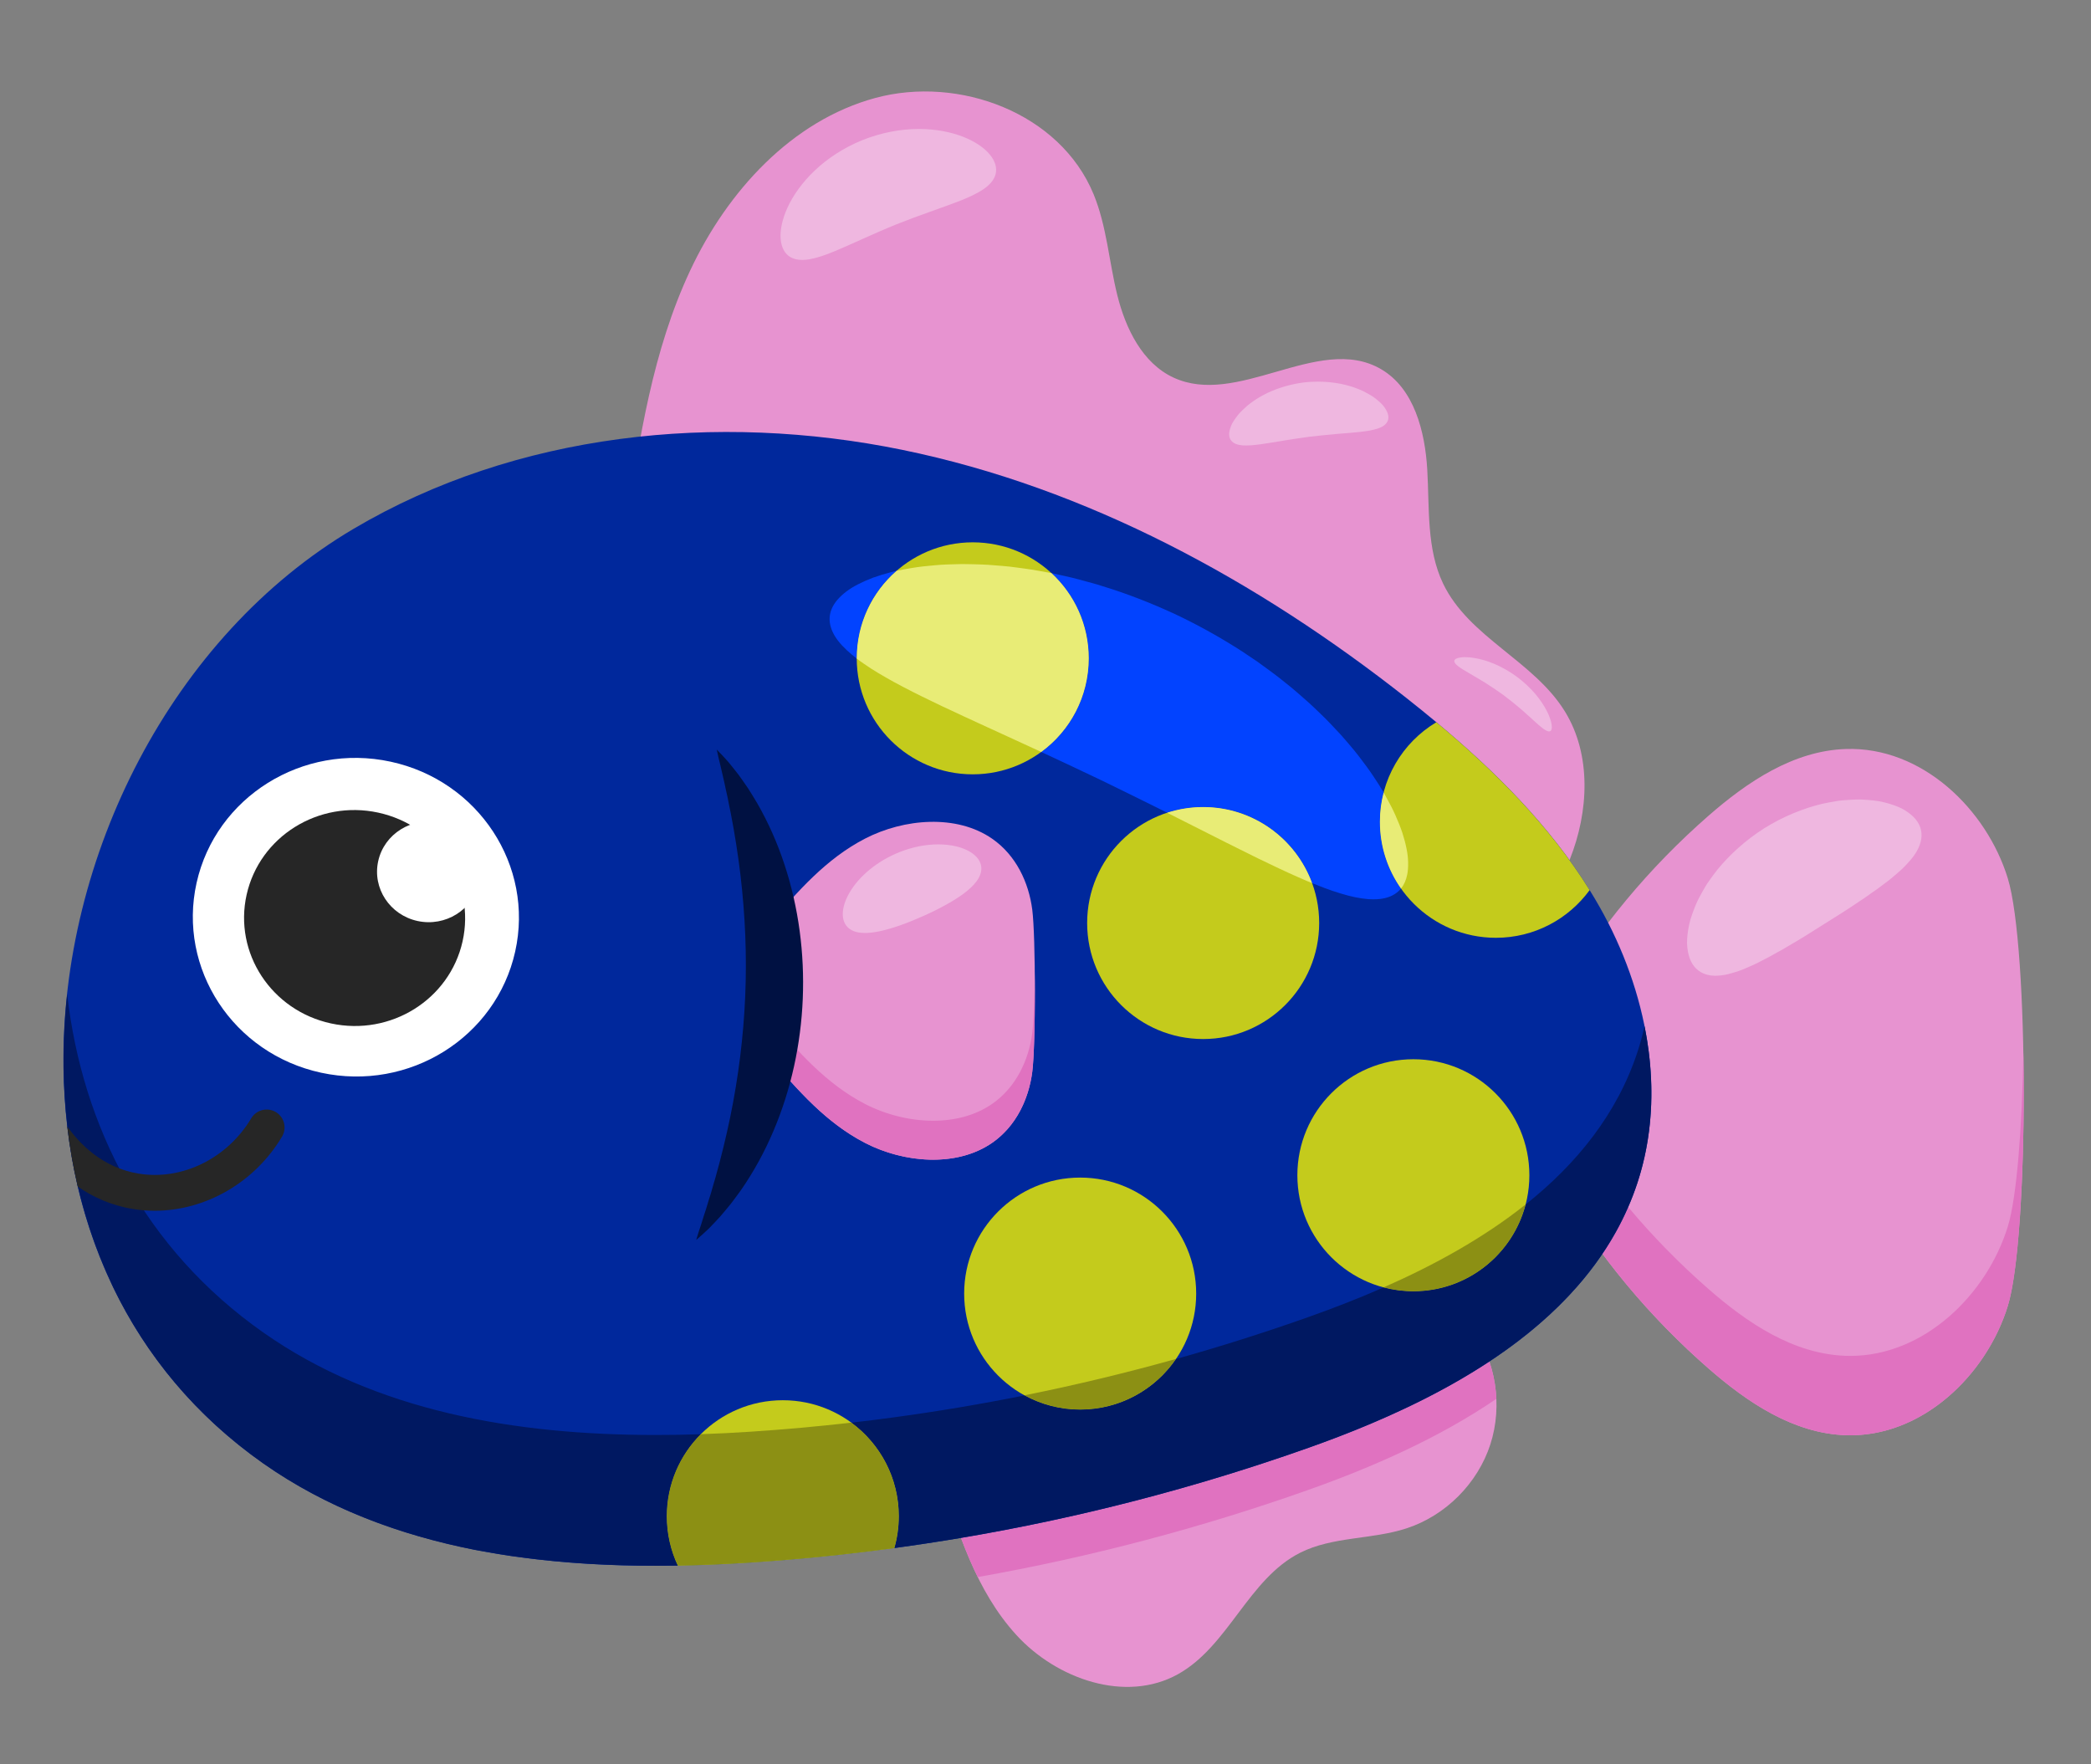 <?xml version="1.0" encoding="UTF-8" standalone="no"?>
<svg
   xmlns:dc="http://purl.org/dc/elements/1.1/"
   xmlns:cc="http://creativecommons.org/ns#"
   xmlns:rdf="http://www.w3.org/1999/02/22-rdf-syntax-ns#"
   xmlns:svg="http://www.w3.org/2000/svg"
   xmlns="http://www.w3.org/2000/svg"
   xmlns:sodipodi="http://sodipodi.sourceforge.net/DTD/sodipodi-0.dtd"
   xmlns:inkscape="http://www.inkscape.org/namespaces/inkscape"
   width="320"
   height="270"
   viewBox="0 0 84.667 71.438"
   version="1.1"
   id="svg646"
   inkscape:version="1.0.2-2 (e86c870879, 2021-01-15)"
   sodipodi:docname="fish13.svg">
  <rect x="0" y="0" width="84.667" height="71.438" fill="#808080" stroke="none"/>
  <defs
     id="defs640" />
  <sodipodi:namedview
     id="base"
     pagecolor="#ffffff"
     bordercolor="#666666"
     borderopacity="1.0"
     inkscape:pageopacity="0.0"
     inkscape:pageshadow="2"
     inkscape:zoom="0.35"
     inkscape:cx="400"
     inkscape:cy="560"
     inkscape:document-units="px"
     inkscape:current-layer="layer1"
     inkscape:document-rotation="0"
     showgrid="false"
     units="px"
     inkscape:window-width="1267"
     inkscape:window-height="1032"
     inkscape:window-x="647"
     inkscape:window-y="380"
     inkscape:window-maximized="0" />
  <g
     inkscape:label="Layer 1"
     inkscape:groupmode="layer"
     id="layer1">
    <path
       d="m 63.155,48.162 c 1.585,2.698 3.63,5.156 6.03,7.252 1.562,1.363 3.426,2.627 5.553,2.698 3.086,0.103 5.702,-2.441 6.56,-5.237 0.859,-2.795 0.859,-14.515 0,-17.311 -0.859,-2.796 -3.474,-5.34 -6.56,-5.237 -2.127,0.071 -3.991,1.335 -5.553,2.698 -2.4,2.096 -4.445,4.554 -6.03,7.252 v 7.886"
       style="fill:#e793d0;fill-opacity:1;fill-rule:nonzero;stroke:none;stroke-width:0.011"
       id="path130" />
    <path
       d="m 69.453,55.643 c -0.09,-0.076 -0.179,-0.153 -0.268,-0.229 -1.603,-1.4 -3.047,-2.961 -4.301,-4.647 v 0 c 1.255,1.686 2.699,3.247 4.301,4.647 0.089,0.077 0.178,0.153 0.268,0.229 m 10.84,-0.678 c 0.439,-0.652 0.781,-1.363 1.005,-2.091 0.043,-0.139 0.084,-0.3 0.122,-0.481 -0.038,0.181 -0.079,0.342 -0.122,0.481 -0.223,0.728 -0.566,1.439 -1.005,2.091 m 1.128,-2.578 c 0,-0.001 0.001,-0.002 0.001,-0.002 0,0.001 -0.001,0.001 -0.001,0.002 m 0.521,-8.067 c 0,-0.571 -0.004,-1.14 -0.014,-1.703 0,-0.002 0,-0.004 0,-0.006 0.01,0.565 0.014,1.138 0.014,1.71"
       style="fill:#ededed;fill-opacity:1;fill-rule:nonzero;stroke:none;stroke-width:0.011"
       id="path132" />
    <path
       d="m 74.919,58.115 c -0.06,0 -0.121,-0.001 -0.181,-0.003 -2.007,-0.066 -3.78,-1.196 -5.285,-2.469 -0.09,-0.076 -0.179,-0.152 -0.268,-0.229 -1.603,-1.4 -3.047,-2.961 -4.301,-4.647 0.194,-0.287 0.375,-0.581 0.544,-0.885 0.182,-0.327 0.348,-0.663 0.499,-1.008 0.992,1.185 2.083,2.298 3.259,3.325 1.562,1.363 3.426,2.628 5.553,2.699 0.06,0.002 0.121,0.003 0.181,0.003 3.007,0 5.538,-2.5 6.379,-5.24 0.366,-1.19 0.576,-3.996 0.631,-7.042 0.01,0.563 0.014,1.133 0.014,1.703 -0.004,3.229 -0.178,6.44 -0.52,8.064 0,0 -10e-4,0.001 -10e-4,0.002 0,0.002 -0.001,0.004 -0.001,0.006 -0.038,0.181 -0.079,0.342 -0.122,0.481 -0.224,0.728 -0.566,1.439 -1.005,2.091 -1.214,1.802 -3.167,3.15 -5.374,3.15"
       style="fill:#e072c0;fill-opacity:1;fill-rule:nonzero;stroke:none;stroke-width:0.011"
       id="path134" />
    <path
       d="m 69.477,39.51 c -0.226,0 -0.434,-0.046 -0.612,-0.15 -0.273,-0.158 -0.451,-0.441 -0.522,-0.844 -0.017,-0.101 -0.029,-0.208 -0.033,-0.322 -0.002,-0.113 0.006,-0.231 0.02,-0.355 0.03,-0.248 0.08,-0.528 0.184,-0.809 0.049,-0.142 0.106,-0.289 0.17,-0.441 0.064,-0.151 0.146,-0.297 0.23,-0.451 0.043,-0.077 0.087,-0.154 0.133,-0.232 0.024,-0.039 0.047,-0.078 0.072,-0.117 0.026,-0.037 0.052,-0.075 0.078,-0.113 0.106,-0.152 0.219,-0.305 0.34,-0.46 0.496,-0.606 1.138,-1.195 1.901,-1.68 0.767,-0.479 1.576,-0.803 2.336,-0.987 0.193,-0.042 0.38,-0.078 0.563,-0.108 0.046,-0.006 0.091,-0.014 0.136,-0.021 0.045,-0.006 0.091,-0.01 0.136,-0.014 0.091,-0.007 0.18,-0.014 0.267,-0.019 0.136,-0.007 0.267,-0.015 0.395,-0.015 0.037,0 0.075,0 0.111,0.002 0.165,0.007 0.322,0.02 0.472,0.037 0.298,0.029 0.572,0.104 0.808,0.184 0.119,0.042 0.228,0.085 0.329,0.135 0.102,0.054 0.194,0.11 0.277,0.17 0.332,0.238 0.51,0.521 0.534,0.836 0.025,0.315 -0.102,0.632 -0.321,0.932 -0.055,0.075 -0.116,0.149 -0.182,0.221 -0.066,0.075 -0.137,0.154 -0.213,0.228 -0.151,0.153 -0.322,0.289 -0.504,0.446 -0.091,0.075 -0.186,0.149 -0.285,0.219 -0.1,0.073 -0.199,0.155 -0.303,0.228 -0.052,0.037 -0.105,0.075 -0.16,0.11 -0.027,0.019 -0.053,0.035 -0.08,0.055 -0.027,0.02 -0.053,0.04 -0.08,0.06 -0.109,0.078 -0.221,0.154 -0.336,0.228 -0.454,0.312 -0.944,0.622 -1.463,0.944 -0.515,0.329 -1.007,0.637 -1.485,0.911 -0.116,0.072 -0.232,0.14 -0.35,0.203 -0.03,0.016 -0.06,0.032 -0.089,0.047 -0.029,0.016 -0.056,0.033 -0.085,0.049 -0.056,0.033 -0.111,0.065 -0.168,0.095 -0.111,0.063 -0.228,0.117 -0.336,0.174 -0.107,0.059 -0.214,0.112 -0.322,0.163 -0.221,0.095 -0.416,0.192 -0.62,0.261 -0.1,0.036 -0.201,0.066 -0.298,0.093 -0.094,0.029 -0.186,0.051 -0.278,0.069 -0.126,0.024 -0.249,0.036 -0.367,0.036"
       style="fill:#efb7e0;fill-opacity:1;fill-rule:nonzero;stroke:none;stroke-width:0.011"
       id="path136" />
    <path
       d="m 25.359,21.297 c 0.519,-3.53 1.076,-7.115 2.583,-10.335 1.506,-3.219 4.122,-6.08 7.502,-6.996 3.382,-0.915 7.479,0.604 8.836,3.897 0.533,1.293 0.623,2.725 0.96,4.084 0.336,1.361 1.021,2.759 2.273,3.34 1.276,0.594 2.708,0.185 4.131,-0.224 1.506,-0.434 3.001,-0.866 4.286,-0.11 1.327,0.779 1.772,2.512 1.862,4.071 0.09,1.559 -0.032,3.198 0.639,4.602 1.044,2.183 3.675,3.129 4.938,5.188 1.078,1.754 0.961,4.057 0.198,5.973 -0.762,1.916 -2.092,3.53 -3.4,5.109 L 25.359,21.297"
       style="fill:#e793d0;fill-opacity:1;fill-rule:nonzero;stroke:none;stroke-width:0.011"
       id="path138" />
    <path
       d="m 38.068,59.692 c 0.702,2.319 1.452,4.721 3.086,6.51 1.634,1.789 4.427,2.765 6.544,1.587 2.049,-1.141 2.852,-3.864 4.948,-4.918 1.319,-0.664 2.898,-0.529 4.303,-0.986 1.582,-0.515 2.884,-1.819 3.397,-3.401 0.513,-1.582 0.222,-3.402 -0.758,-4.746 l -21.52,5.954"
       style="fill:#e793d0;fill-opacity:1;fill-rule:nonzero;stroke:none;stroke-width:0.011"
       id="path140" />
    <path
       d="m 39.589,63.854 c -0.253,-0.512 -0.475,-1.043 -0.677,-1.584 4.782,-0.808 9.496,-2.029 14.068,-3.648 0.829,-0.293 1.664,-0.612 2.493,-0.962 1.68,-0.708 3.332,-1.539 4.832,-2.532 0.165,0.487 0.261,0.997 0.284,1.511 -2.307,1.576 -4.994,2.76 -7.609,3.686 -4.357,1.544 -8.841,2.725 -13.392,3.531"
       style="fill:#e072c0;fill-opacity:1;fill-rule:nonzero;stroke:none;stroke-width:0.011"
       id="path142" />
    <path
       d="m 66.296,47.906 c -1.854,5.609 -7.748,8.743 -13.315,10.715 -5.431,1.924 -11.059,3.284 -16.767,4.06 -1.937,0.263 -3.883,0.459 -5.833,0.587 -0.971,0.063 -1.952,0.107 -2.935,0.123 -5.933,0.103 -11.985,-0.767 -16.786,-4.142 C 6.589,56.388 4.172,52.405 3.147,48.045 v -0.001 c -0.188,-0.801 -0.33,-1.615 -0.425,-2.438 l -0.002,-0.019 c -0.09,-0.775 -0.139,-1.557 -0.15,-2.342 -0.115,-8.544 4.381,-17.48 11.74,-21.829 6.589,-3.896 14.721,-4.738 22.22,-3.202 7.5,1.536 14.406,5.312 20.419,10.049 0.407,0.321 0.81,0.647 1.211,0.981 2.377,1.978 4.585,4.186 6.207,6.797 0.141,0.228 0.278,0.459 0.411,0.694 1.903,3.368 2.732,7.497 1.518,11.171"
       style="fill:#00289c;fill-opacity:1;fill-rule:nonzero;stroke:none;stroke-width:0.011"
       id="path144" />
    <path
       d="m 44.084,26.656 c 0,2.594 -2.103,4.697 -4.697,4.697 -2.594,0 -4.697,-2.103 -4.697,-4.697 0,-2.594 2.103,-4.697 4.697,-4.697 2.594,0 4.697,2.103 4.697,4.697"
       style="fill:#c4cb1c;fill-opacity:1;fill-rule:nonzero;stroke:none;stroke-width:0.011"
       id="path146" />
    <path
       d="m 53.415,37.373 c 0,2.594 -2.103,4.698 -4.697,4.698 -2.594,0 -4.698,-2.104 -4.698,-4.698 0,-2.594 2.104,-4.697 4.698,-4.697 2.594,0 4.697,2.103 4.697,4.697"
       style="fill:#c4cb1c;fill-opacity:1;fill-rule:nonzero;stroke:none;stroke-width:0.011"
       id="path148" />
    <path
       d="m 61.926,47.586 c 0,2.595 -2.103,4.698 -4.697,4.698 -2.594,0 -4.697,-2.103 -4.697,-4.698 0,-2.594 2.103,-4.697 4.697,-4.697 2.594,0 4.697,2.103 4.697,4.697"
       style="fill:#c4cb1c;fill-opacity:1;fill-rule:nonzero;stroke:none;stroke-width:0.011"
       id="path150" />
    <path
       d="m 64.366,36.041 c -0.854,1.17 -2.236,1.931 -3.796,1.931 -2.594,0 -4.697,-2.103 -4.697,-4.698 0,-1.713 0.916,-3.211 2.286,-4.031 2.377,1.978 4.585,4.186 6.207,6.797"
       style="fill:#c4cb1c;fill-opacity:1;fill-rule:nonzero;stroke:none;stroke-width:0.011"
       id="path152" />
    <path
       d="m 48.435,52.378 c 0,2.594 -2.104,4.697 -4.698,4.697 -2.594,0 -4.697,-2.103 -4.697,-4.697 0,-2.594 2.103,-4.697 4.697,-4.697 2.594,0 4.698,2.103 4.698,4.697"
       style="fill:#c4cb1c;fill-opacity:1;fill-rule:nonzero;stroke:none;stroke-width:0.011"
       id="path154" />
    <path
       d="m 36.393,61.393 c 0,0.446 -0.063,0.879 -0.18,1.288 -1.937,0.263 -3.883,0.459 -5.833,0.587 -0.971,0.063 -1.952,0.107 -2.935,0.123 -0.286,-0.606 -0.445,-1.283 -0.445,-1.998 0,-2.594 2.103,-4.697 4.697,-4.697 2.595,0 4.698,2.103 4.698,4.697"
       style="fill:#c4cb1c;fill-opacity:1;fill-rule:nonzero;stroke:none;stroke-width:0.011"
       id="path156" />
    <path
       d="m 31.191,42.848 c 1.109,1.292 2.261,2.617 3.838,3.43 1.576,0.813 3.703,0.992 5.143,-0.004 0.972,-0.673 1.483,-1.775 1.625,-2.869 0.142,-1.094 0.142,-5.483 0,-6.577 -0.142,-1.094 -0.653,-2.196 -1.625,-2.869 -1.44,-0.998 -3.567,-0.817 -5.143,-0.004 -1.577,0.813 -2.729,2.138 -3.838,3.43 v 5.464"
       style="fill:#e793d0;fill-opacity:1;fill-rule:nonzero;stroke:none;stroke-width:0.011"
       id="path158" />
    <path
       d="m 37.783,46.957 c -0.95,0 -1.927,-0.253 -2.753,-0.679 -0.891,-0.458 -1.644,-1.08 -2.332,-1.767 0.687,0.687 1.442,1.309 2.332,1.767 0.825,0.426 1.804,0.679 2.753,0.679 0.864,0 1.704,-0.209 2.389,-0.683 0.294,-0.203 0.546,-0.446 0.758,-0.716 -0.212,0.27 -0.464,0.513 -0.758,0.716 -0.685,0.474 -1.526,0.683 -2.389,0.683 m 3.947,-3.161 c 0.028,-0.13 0.05,-0.26 0.067,-0.391 0.085,-0.649 0.119,-2.457 0.103,-4.049 0,-0.01 0,-0.018 0,-0.028 0.016,1.598 -0.018,3.424 -0.103,4.077 -0.017,0.131 -0.04,0.261 -0.067,0.391"
       style="fill:#ed6384;fill-opacity:1;fill-rule:nonzero;stroke:none;stroke-width:0.011"
       id="path160" />
    <path
       d="m 37.783,46.957 c -0.95,0 -1.928,-0.253 -2.753,-0.679 -0.89,-0.458 -1.644,-1.08 -2.332,-1.767 -0.531,-0.53 -1.022,-1.099 -1.506,-1.663 v -1.577 c 1.11,1.293 2.26,2.619 3.838,3.431 0.826,0.426 1.804,0.678 2.753,0.678 0.864,0 1.704,-0.208 2.389,-0.682 0.972,-0.673 1.483,-1.775 1.625,-2.869 0.057,-0.438 0.091,-1.402 0.103,-2.473 0.016,1.592 -0.018,3.4 -0.103,4.049 -0.017,0.131 -0.04,0.261 -0.067,0.391 -0.134,0.629 -0.394,1.245 -0.8,1.762 -0.212,0.27 -0.464,0.513 -0.758,0.716 -0.685,0.474 -1.526,0.683 -2.389,0.683"
       style="fill:#e072c0;fill-opacity:1;fill-rule:nonzero;stroke:none;stroke-width:0.011"
       id="path162" />
    <path
       d="m 35.027,37.777 c -0.058,0 -0.116,-0.003 -0.17,-0.009 -0.217,-0.022 -0.404,-0.092 -0.538,-0.228 -0.133,-0.135 -0.2,-0.325 -0.194,-0.558 0.006,-0.231 0.087,-0.505 0.247,-0.793 0.16,-0.288 0.4,-0.591 0.717,-0.872 0.316,-0.28 0.708,-0.54 1.154,-0.739 0.446,-0.198 0.901,-0.319 1.323,-0.365 0.146,-0.016 0.288,-0.024 0.424,-0.024 0.258,0 0.497,0.028 0.708,0.076 0.322,0.076 0.579,0.199 0.755,0.351 0.177,0.151 0.272,0.329 0.282,0.519 0.017,0.382 -0.292,0.734 -0.728,1.057 -0.219,0.162 -0.472,0.317 -0.748,0.467 -0.276,0.151 -0.574,0.299 -0.892,0.439 -0.633,0.282 -1.239,0.503 -1.775,0.614 -0.2,0.04 -0.39,0.064 -0.564,0.064"
       style="fill:#efb7e0;fill-opacity:1;fill-rule:nonzero;stroke:none;stroke-width:0.011"
       id="path164" />
    <path
       d="m 29.021,30.349 c 0.161,0.16 0.312,0.328 0.464,0.496 0.142,0.174 0.285,0.35 0.423,0.53 0.134,0.183 0.26,0.369 0.39,0.557 0.121,0.191 0.24,0.384 0.356,0.58 0.454,0.787 0.825,1.626 1.111,2.495 0.574,1.74 0.815,3.596 0.74,5.434 -0.076,1.839 -0.471,3.669 -1.188,5.355 -0.358,0.843 -0.798,1.649 -1.316,2.395 -0.134,0.184 -0.268,0.368 -0.405,0.547 -0.146,0.176 -0.287,0.352 -0.436,0.522 -0.152,0.168 -0.309,0.331 -0.466,0.492 -0.166,0.155 -0.331,0.309 -0.504,0.455 0.062,-0.221 0.134,-0.431 0.204,-0.641 0.065,-0.213 0.131,-0.423 0.2,-0.628 0.061,-0.212 0.127,-0.418 0.192,-0.623 0.057,-0.21 0.118,-0.415 0.179,-0.619 0.233,-0.823 0.431,-1.64 0.601,-2.456 0.334,-1.63 0.538,-3.26 0.608,-4.897 0.071,-1.637 0.002,-3.277 -0.194,-4.931 -0.1,-0.826 -0.229,-1.657 -0.393,-2.497 -0.044,-0.209 -0.088,-0.419 -0.127,-0.632 -0.047,-0.211 -0.096,-0.422 -0.139,-0.637 -0.052,-0.211 -0.101,-0.426 -0.149,-0.643 -0.052,-0.214 -0.106,-0.43 -0.151,-0.655"
       style="fill:#001142;fill-opacity:1;fill-rule:nonzero;stroke:none;stroke-width:0.011"
       id="path166" />
    <path
       d="m 32.482,10.525 c -0.186,0 -0.355,-0.037 -0.498,-0.127 -0.214,-0.135 -0.347,-0.381 -0.375,-0.726 -0.028,-0.345 0.058,-0.784 0.279,-1.27 0.111,-0.243 0.259,-0.494 0.441,-0.747 0.184,-0.251 0.401,-0.506 0.658,-0.747 0.51,-0.486 1.169,-0.925 1.934,-1.235 0.768,-0.307 1.548,-0.447 2.251,-0.45 0.019,-0.001 0.037,-0.001 0.056,-0.001 0.332,0 0.647,0.034 0.937,0.084 0.307,0.058 0.588,0.136 0.836,0.234 0.497,0.196 0.863,0.454 1.081,0.722 0.219,0.268 0.293,0.537 0.232,0.783 -0.061,0.247 -0.247,0.45 -0.504,0.624 -0.257,0.172 -0.587,0.324 -0.956,0.469 -0.743,0.287 -1.636,0.577 -2.56,0.947 -0.923,0.373 -1.767,0.783 -2.502,1.09 -0.367,0.151 -0.71,0.27 -1.015,0.324 -0.104,0.017 -0.202,0.027 -0.298,0.027"
       style="fill:#efb7e0;fill-opacity:1;fill-rule:nonzero;stroke:none;stroke-width:0.011"
       id="path168" />
    <path
       d="m 50.417,18.037 c -0.034,0 -0.069,-0.001 -0.102,-0.003 -0.203,-0.015 -0.368,-0.075 -0.462,-0.194 -0.095,-0.12 -0.109,-0.289 -0.038,-0.504 0.017,-0.054 0.04,-0.11 0.067,-0.169 0.029,-0.058 0.065,-0.115 0.105,-0.174 0.082,-0.119 0.181,-0.254 0.31,-0.374 0.063,-0.062 0.132,-0.126 0.206,-0.191 0.073,-0.063 0.155,-0.12 0.24,-0.18 0.169,-0.125 0.364,-0.23 0.574,-0.336 0.424,-0.199 0.922,-0.354 1.458,-0.424 0.199,-0.025 0.396,-0.035 0.588,-0.035 0.328,0 0.641,0.032 0.93,0.089 0.229,0.051 0.444,0.105 0.639,0.184 0.097,0.039 0.191,0.073 0.277,0.117 0.087,0.044 0.169,0.089 0.246,0.134 0.154,0.085 0.284,0.191 0.392,0.286 0.053,0.049 0.103,0.095 0.145,0.143 0.042,0.05 0.077,0.1 0.107,0.148 0.121,0.191 0.149,0.36 0.087,0.498 -0.062,0.139 -0.208,0.238 -0.401,0.302 -0.048,0.016 -0.1,0.029 -0.154,0.041 -0.055,0.014 -0.113,0.028 -0.173,0.04 -0.122,0.024 -0.249,0.032 -0.392,0.054 -0.071,0.009 -0.142,0.016 -0.216,0.02 -0.073,0.005 -0.151,0.017 -0.228,0.022 -0.155,0.007 -0.32,0.03 -0.489,0.039 -0.339,0.033 -0.702,0.065 -1.083,0.11 -0.38,0.05 -0.74,0.108 -1.077,0.16 -0.166,0.032 -0.331,0.051 -0.483,0.081 -0.077,0.014 -0.155,0.021 -0.228,0.034 -0.072,0.014 -0.143,0.025 -0.214,0.034 -0.142,0.014 -0.269,0.036 -0.393,0.043 -0.061,0.004 -0.122,0.004 -0.178,0.005 -0.019,0.001 -0.038,0.001 -0.058,0.001"
       style="fill:#efb7e0;fill-opacity:1;fill-rule:nonzero;stroke:none;stroke-width:0.011"
       id="path170" />
    <path
       d="m 62.725,29.616 c -0.125,0 -0.332,-0.174 -0.608,-0.426 -0.041,-0.036 -0.081,-0.074 -0.124,-0.115 -0.042,-0.04 -0.089,-0.078 -0.135,-0.12 -0.09,-0.086 -0.193,-0.17 -0.295,-0.262 -0.212,-0.179 -0.444,-0.369 -0.699,-0.559 -0.257,-0.185 -0.509,-0.351 -0.743,-0.499 -0.119,-0.07 -0.23,-0.142 -0.338,-0.203 -0.055,-0.031 -0.105,-0.064 -0.156,-0.092 -0.05,-0.029 -0.1,-0.057 -0.146,-0.085 -0.373,-0.216 -0.619,-0.376 -0.592,-0.504 0.013,-0.062 0.093,-0.105 0.232,-0.128 0.035,-0.005 0.074,-0.01 0.116,-0.013 0.018,-0.001 0.036,-0.002 0.056,-0.002 0.026,0 0.051,0.001 0.079,0.002 0.095,0.003 0.206,0.01 0.323,0.032 0.06,0.01 0.122,0.021 0.186,0.035 0.064,0.014 0.13,0.033 0.198,0.052 0.137,0.036 0.278,0.092 0.427,0.151 0.292,0.125 0.603,0.295 0.901,0.513 0.297,0.219 0.552,0.464 0.76,0.705 0.101,0.124 0.195,0.242 0.272,0.362 0.038,0.06 0.077,0.116 0.109,0.173 0.032,0.058 0.062,0.113 0.09,0.167 0.057,0.105 0.095,0.209 0.128,0.299 0.015,0.046 0.03,0.088 0.04,0.128 0.01,0.042 0.017,0.079 0.021,0.115 0.02,0.139 0.003,0.229 -0.052,0.26 -0.015,0.009 -0.032,0.013 -0.05,0.013"
       style="fill:#efb7e0;fill-opacity:1;fill-rule:nonzero;stroke:none;stroke-width:0.011"
       id="path172" />
    <path
       d="m 26.543,63.398 c -1.84,0 -3.686,-0.101 -5.495,-0.347 1.808,0.246 3.653,0.347 5.492,0.347 0.302,0 0.604,-0.002 0.905,-0.007 v 0 c 0.299,-0.005 0.598,-0.013 0.897,-0.022 v 0 c -0.299,0.01 -0.597,0.017 -0.897,0.022 -0.3,0.005 -0.601,0.007 -0.901,0.007 m 3.814,-0.13 c 0.008,-0.001 0.015,-0.001 0.022,-0.001 v 0 0 c 0.042,-0.003 0.082,-0.005 0.123,-0.009 -0.041,0.003 -0.081,0.005 -0.123,0.009 -0.008,0 -0.015,0 -0.022,0.001 m -9.311,-0.217 c -0.011,-0.002 -0.02,-0.003 -0.031,-0.004 0.011,0.001 0.02,0.002 0.031,0.004 m -0.038,-0.005 c -0.009,-0.001 -0.017,-0.003 -0.025,-0.004 0.007,0.001 0.016,0.003 0.025,0.004 m -0.034,-0.005 c -0.008,-0.001 -0.015,-0.002 -0.022,-0.003 0.007,0.001 0.015,0.002 0.022,0.003 m -0.036,-0.005 c -0.005,0 -0.013,-0.001 -0.018,-0.002 0.005,0.001 0.013,0.002 0.018,0.002 m -0.035,-0.004 c -0.005,-0.001 -0.011,-0.002 -0.016,-0.002 0.005,0 0.011,0.001 0.016,0.002 m -0.035,-0.005 c -0.004,0 -0.009,-0.001 -0.013,-0.002 0.004,0.001 0.009,0.002 0.013,0.002 m -0.033,-0.004 c -0.003,-0.001 -0.007,-0.001 -0.012,-0.002 0.004,0.001 0.009,0.001 0.012,0.002 m -0.036,-0.005 c -0.002,0 -0.005,-0.001 -0.007,-0.001 0.002,0 0.005,0.001 0.007,0.001 m -0.034,-0.005 c -0.002,0 -0.003,0 -0.005,-0.001 0.002,0.001 0.003,0.001 0.005,0.001 m -0.037,-0.005 v 0 0 m -0.029,-0.004 c -0.001,0 -0.002,0 -0.004,0 0.002,0 0.003,0 0.004,0 m -0.099,-0.015 c -10e-4,0 -0.002,0 -0.002,0 0,0 0.001,0 0.002,0 m 14.527,-0.165 h 10e-4 c 0.363,-0.044 0.725,-0.091 1.087,-0.14 v 0 c 0.901,-0.123 1.802,-0.259 2.699,-0.411 v 0 c -0.897,0.152 -1.796,0.289 -2.699,0.411 -0.362,0.049 -0.725,0.096 -1.088,0.14 m -15.529,-0.002 v 0 0 m -0.028,-0.005 c -0.002,0 -0.003,0 -0.004,0 0.001,0 0.002,0 0.004,0 m -0.028,-0.005 c -0.003,0 -0.006,-0.001 -0.009,-0.001 0.002,0 0.005,0.001 0.009,0.001 m -0.031,-0.005 c -0.003,-0.001 -0.006,-0.001 -0.01,-0.002 0.003,0.001 0.006,0.001 0.01,0.002 m -0.029,-0.005 c -0.004,-0.001 -0.009,-0.002 -0.013,-0.002 0.004,0 0.009,0.001 0.013,0.002 m -0.03,-0.005 c -0.005,-0.001 -0.011,-0.002 -0.015,-0.003 0.004,0.001 0.01,0.002 0.015,0.003 m -0.03,-0.006 c -0.005,-0.001 -0.012,-0.002 -0.018,-0.003 0.006,0.001 0.013,0.002 0.018,0.003 m -0.029,-0.005 c -0.006,-0.001 -0.014,-0.002 -0.021,-0.004 0.007,0.002 0.015,0.003 0.021,0.004 m -0.031,-0.005 c -0.006,-0.002 -0.015,-0.003 -0.022,-0.004 0.008,0.001 0.016,0.002 0.022,0.004 m -0.03,-0.006 c -0.009,-0.001 -0.016,-0.003 -0.025,-0.004 0.009,0.001 0.016,0.003 0.025,0.004 m -0.028,-0.005 c -0.01,-0.002 -0.019,-0.003 -0.029,-0.005 0.01,0.002 0.019,0.003 0.029,0.005 m -0.032,-0.006 c -0.009,-0.001 -0.019,-0.003 -0.029,-0.005 0.011,0.002 0.019,0.004 0.029,0.005 m -0.03,-0.005 c -0.01,-0.002 -0.02,-0.004 -0.03,-0.006 0.01,0.002 0.02,0.004 0.03,0.006 m -0.031,-0.006 c -3.068,-0.607 -5.988,-1.695 -8.552,-3.496 -2.756,-1.938 -4.754,-4.389 -6.075,-7.126 1.321,2.735 3.32,5.188 6.075,7.126 2.564,1.802 5.483,2.889 8.552,3.496 M 4.58,52.116 c -0.002,-0.004 -0.004,-0.01 -0.007,-0.015 0.003,0.005 0.005,0.011 0.007,0.015 m -0.013,-0.027 c -0.002,-0.003 -0.004,-0.007 -0.006,-0.012 0.002,0.004 0.004,0.009 0.006,0.012 m -0.014,-0.028 c -10e-4,-0.003 -0.003,-0.006 -0.004,-0.009 0.002,0.002 0.003,0.005 0.004,0.009 m -0.015,-0.033 -0.001,-0.001 0.001,0.001"
       style="fill:#ededed;fill-opacity:1;fill-rule:nonzero;stroke:none;stroke-width:0.011"
       id="path174" />
    <path
       d="m 65.926,48.873 v 0 c 0.137,-0.315 0.26,-0.636 0.369,-0.967 0.455,-1.378 0.623,-2.82 0.555,-4.261 0.069,1.441 -0.1,2.883 -0.555,4.261 -0.109,0.331 -0.232,0.652 -0.369,0.967"
       style="fill:#6f4c92;fill-opacity:1;fill-rule:nonzero;stroke:none;stroke-width:0.011"
       id="path176" />
    <path
       d="m 65.427,49.881 c 0.182,-0.327 0.348,-0.663 0.499,-1.008 v 0 c -0.151,0.346 -0.317,0.682 -0.499,1.008"
       style="fill:#674788;fill-opacity:1;fill-rule:nonzero;stroke:none;stroke-width:0.011"
       id="path178" />
    <path
       d="m 2.996,47.349 c 0,-0.004 -0.001,-0.007 -0.002,-0.012 0.001,0.004 0.002,0.007 0.002,0.012 m -0.005,-0.028 c -0.1,-0.503 -0.182,-1.012 -0.245,-1.522 0.064,0.511 0.146,1.019 0.245,1.522 m -0.245,-1.523 c -0.002,-0.01 -0.003,-0.02 -0.004,-0.031 0.001,0.011 0.002,0.021 0.004,0.031 m -0.006,-0.051 c -0.001,-0.002 -0.001,-0.005 -0.001,-0.007 0,0.002 0,0.005 0.001,0.007 m -0.018,-0.145 c 0,-0.005 -0.001,-0.011 -0.001,-0.015 -0.09,-0.775 -0.139,-1.557 -0.15,-2.342 -0.01,-0.708 0.013,-1.418 0.066,-2.128 -0.054,0.71 -0.075,1.421 -0.066,2.128 0.011,0.786 0.06,1.567 0.15,2.342 l 0.001,0.015"
       style="fill:#ededed;fill-opacity:1;fill-rule:nonzero;stroke:none;stroke-width:0.011"
       id="path180" />
    <path
       d="m 38.912,62.27 v 0 0 0 0"
       style="fill:#6f4c92;fill-opacity:1;fill-rule:nonzero;stroke:none;stroke-width:0.011"
       id="path182" />
    <path
       d="m 38.912,62.27 v 0 c 4.782,-0.808 9.496,-2.029 14.068,-3.648 0.829,-0.293 1.665,-0.612 2.493,-0.962 -0.83,0.35 -1.665,0.669 -2.493,0.962 -4.572,1.62 -9.286,2.84 -14.068,3.648"
       style="fill:#674788;fill-opacity:1;fill-rule:nonzero;stroke:none;stroke-width:0.011"
       id="path184" />
    <path
       d="m 26.54,63.398 c -1.839,0 -3.684,-0.101 -5.492,-0.347 h -0.001 c -0.011,-0.002 -0.02,-0.003 -0.031,-0.004 -0.002,-0.001 -0.005,-0.001 -0.007,-0.001 -0.009,-0.001 -0.017,-0.003 -0.025,-0.004 -0.003,0 -0.006,0 -0.01,-0.001 -0.007,-0.001 -0.015,-0.002 -0.022,-0.003 -0.005,0 -0.009,-0.001 -0.014,-0.002 -0.005,0 -0.013,-0.001 -0.018,-0.002 -0.006,-0.001 -0.012,-0.001 -0.017,-0.002 -0.005,-0.001 -0.011,-0.002 -0.016,-0.002 -0.006,-0.001 -0.013,-0.002 -0.019,-0.003 -0.004,0 -0.009,-0.001 -0.013,-0.002 -0.006,0 -0.013,-0.001 -0.02,-0.002 -0.003,-0.001 -0.007,-0.001 -0.012,-0.002 -0.009,-0.001 -0.016,-0.002 -0.025,-0.003 -0.002,0 -0.005,-0.001 -0.007,-0.001 -0.009,-0.001 -0.017,-0.003 -0.027,-0.004 -0.002,0 -0.003,0 -0.005,-0.001 -0.011,-0.001 -0.021,-0.002 -0.032,-0.004 v 0 c -0.01,-0.001 -0.019,-0.003 -0.029,-0.004 -10e-4,0 -0.002,0 -0.004,0 -0.031,-0.005 -0.063,-0.01 -0.094,-0.015 -0.001,0 -0.002,0 -0.002,0 -0.335,-0.05 -0.668,-0.106 -1,-0.167 v 0 c -0.01,-0.002 -0.019,-0.003 -0.028,-0.005 -0.002,0 -0.003,0 -0.004,0 -0.007,-0.002 -0.016,-0.003 -0.024,-0.005 -0.003,0 -0.006,-0.001 -0.009,-0.001 -0.007,-0.001 -0.015,-0.003 -0.022,-0.004 -0.003,-0.001 -0.006,-0.001 -0.01,-0.002 -0.006,-0.001 -0.013,-0.002 -0.019,-0.003 -0.004,-0.001 -0.009,-0.002 -0.013,-0.002 -0.006,-0.001 -0.012,-0.002 -0.017,-0.003 -0.005,-0.001 -0.011,-0.002 -0.015,-0.003 -0.005,-0.001 -0.01,-0.002 -0.015,-0.003 -0.005,-0.001 -0.012,-0.002 -0.018,-0.003 -0.003,0 -0.007,-0.001 -0.011,-0.002 -0.006,-0.001 -0.014,-0.002 -0.021,-0.004 -0.003,0 -0.006,-0.001 -0.01,-0.001 -0.006,-0.002 -0.015,-0.003 -0.022,-0.004 -0.002,-0.001 -0.005,-0.001 -0.007,-0.002 -0.009,-0.001 -0.016,-0.003 -0.025,-0.004 -10e-4,0 -0.002,-0.001 -0.003,-0.001 -0.01,-0.002 -0.019,-0.003 -0.029,-0.005 -10e-4,0 -0.002,0 -0.003,-0.001 -0.01,-0.001 -0.018,-0.003 -0.029,-0.005 0,0 0,0 -10e-4,0 -0.01,-0.002 -0.02,-0.004 -0.03,-0.006 -0.001,0 0,0 -0.001,0 -3.068,-0.607 -5.988,-1.695 -8.552,-3.496 -2.756,-1.938 -4.754,-4.39 -6.075,-7.126 -10e-4,-0.002 -0.002,-0.004 -0.003,-0.007 -0.002,-0.004 -0.004,-0.01 -0.007,-0.015 -10e-4,-0.003 -0.003,-0.007 -0.005,-0.012 -0.002,-0.003 -0.004,-0.007 -0.006,-0.012 -0.002,-0.005 -0.004,-0.011 -0.007,-0.016 -0.001,-0.003 -0.002,-0.006 -0.004,-0.009 -0.003,-0.009 -0.008,-0.016 -0.011,-0.025 l -10e-4,-0.001 C 3.832,50.537 3.323,48.967 3,47.349 c 0,-0.004 -0.001,-0.007 -0.002,-0.012 -0.001,-0.005 -0.002,-0.011 -0.003,-0.016 -0.1,-0.503 -0.181,-1.012 -0.245,-1.522 v -0.001 c -0.002,-0.01 -0.003,-0.02 -0.004,-0.031 -0.001,-0.006 -0.002,-0.013 -0.002,-0.02 -0.001,-0.002 -0.001,-0.005 -0.001,-0.007 -0.006,-0.046 -0.012,-0.091 -0.017,-0.137 l -0.001,-0.015 c -0.09,-0.775 -0.139,-1.557 -0.15,-2.342 -0.009,-0.708 0.013,-1.418 0.066,-2.128 0.021,-0.288 0.047,-0.576 0.079,-0.864 0.001,0.013 0.003,0.026 0.004,0.039 0.613,5.304 3.115,10.271 7.938,13.661 4.558,3.205 10.244,4.149 15.885,4.149 0.301,0 0.601,-0.002 0.901,-0.007 0.31,-0.005 0.621,-0.013 0.931,-0.024 -0.851,0.85 -1.377,2.024 -1.377,3.322 0,0.714 0.16,1.392 0.445,1.998 -0.301,0.005 -0.603,0.007 -0.905,0.007 m 1.802,-0.03 c 0.683,-0.022 1.363,-0.057 2.038,-0.101 -0.007,0 -0.015,0 -0.022,0.001 -0.668,0.043 -1.34,0.077 -2.016,0.1 v 0 m 2.038,-0.101 c 1.587,-0.104 3.17,-0.253 4.747,-0.446 h -0.001 c -1.536,0.188 -3.078,0.335 -4.623,0.438 -0.041,0.003 -0.081,0.005 -0.123,0.009 m 5.833,-0.587 c 0.117,-0.409 0.18,-0.841 0.18,-1.288 0,-1.556 -0.757,-2.934 -1.922,-3.79 0.581,-0.066 1.163,-0.139 1.742,-0.218 1.765,-0.24 3.522,-0.535 5.269,-0.886 0.669,0.367 1.438,0.576 2.255,0.576 1.612,0 3.035,-0.813 3.881,-2.05 1.806,-0.506 3.595,-1.073 5.362,-1.699 1.012,-0.359 2.035,-0.755 3.042,-1.198 0.384,0.102 0.789,0.156 1.207,0.156 2.186,0 4.023,-1.494 4.547,-3.517 2.054,-1.636 3.691,-3.648 4.52,-6.157 0.116,-0.351 0.214,-0.707 0.292,-1.065 0.14,0.695 0.229,1.398 0.262,2.1 0.069,1.441 -0.1,2.883 -0.555,4.261 -0.109,0.331 -0.232,0.652 -0.369,0.967 -0.151,0.346 -0.317,0.682 -0.499,1.008 -2.028,3.646 -5.905,6.071 -9.954,7.778 -0.829,0.35 -1.665,0.669 -2.493,0.962 -4.572,1.62 -9.286,2.84 -14.068,3.648 v 0 c -0.897,0.152 -1.797,0.288 -2.699,0.411"
       style="fill:#001861;fill-opacity:1;fill-rule:nonzero;stroke:none;stroke-width:0.011"
       id="path186" />
    <path
       d="m 57.229,52.284 c -0.418,0 -0.822,-0.055 -1.207,-0.156 2.057,-0.905 4.049,-2.003 5.753,-3.36 -0.523,2.022 -2.361,3.517 -4.547,3.517"
       style="fill:#8c9014;fill-opacity:1;fill-rule:nonzero;stroke:none;stroke-width:0.011"
       id="path188" />
    <path
       d="m 43.737,57.074 c -0.817,0 -1.585,-0.209 -2.255,-0.576 2.062,-0.414 4.11,-0.906 6.135,-1.474 -0.846,1.238 -2.268,2.05 -3.881,2.05"
       style="fill:#8c9014;fill-opacity:1;fill-rule:nonzero;stroke:none;stroke-width:0.011"
       id="path190" />
    <path
       d="m 27.444,63.391 v 0 c -0.286,-0.606 -0.445,-1.284 -0.445,-1.998 0,-1.298 0.526,-2.472 1.377,-3.322 0.671,-0.022 1.34,-0.057 2.004,-0.1 1.367,-0.09 2.731,-0.212 4.092,-0.368 1.165,0.855 1.922,2.234 1.922,3.79 0,0.446 -0.063,0.879 -0.18,1.288 v 0 c -0.362,0.049 -0.724,0.096 -1.087,0.14 -1.577,0.194 -3.16,0.343 -4.747,0.446 v 0 0 c -0.676,0.044 -1.355,0.078 -2.038,0.101 -0.299,0.01 -0.598,0.017 -0.897,0.022"
       style="fill:#8c9014;fill-opacity:1;fill-rule:nonzero;stroke:none;stroke-width:0.011"
       id="path192" />
    <path
       d="m 55.622,36.415 c -0.069,0 -0.14,-0.002 -0.213,-0.007 -0.167,-0.014 -0.345,-0.041 -0.535,-0.078 -0.189,-0.039 -0.389,-0.091 -0.595,-0.155 -0.208,-0.063 -0.427,-0.135 -0.652,-0.221 -0.16,-0.062 -0.327,-0.125 -0.497,-0.195 -0.658,-1.799 -2.385,-3.082 -4.412,-3.082 -0.51,0 -0.999,0.081 -1.458,0.23 -0.011,-0.005 -0.022,-0.011 -0.033,-0.017 -0.169,-0.081 -0.339,-0.166 -0.51,-0.253 -0.685,-0.339 -1.391,-0.688 -2.118,-1.041 -0.728,-0.348 -1.441,-0.683 -2.134,-1.007 -0.103,-0.046 -0.204,-0.094 -0.306,-0.141 1.167,-0.854 1.924,-2.235 1.924,-3.792 0,-1.364 -0.58,-2.591 -1.508,-3.449 0.171,0.034 0.344,0.074 0.517,0.112 0.216,0.05 0.437,0.098 0.655,0.16 0.219,0.058 0.441,0.119 0.664,0.183 0.222,0.067 0.445,0.138 0.67,0.211 0.897,0.298 1.807,0.663 2.712,1.095 0.902,0.438 1.755,0.923 2.547,1.438 0.197,0.131 0.391,0.261 0.582,0.392 0.188,0.135 0.375,0.271 0.557,0.406 0.184,0.133 0.36,0.275 0.533,0.413 0.173,0.139 0.346,0.275 0.509,0.419 0.164,0.142 0.325,0.284 0.483,0.425 0.156,0.142 0.306,0.287 0.454,0.43 0.074,0.072 0.147,0.142 0.219,0.213 0.072,0.072 0.141,0.146 0.21,0.217 0.138,0.145 0.272,0.288 0.403,0.429 0.13,0.145 0.252,0.29 0.373,0.431 0.12,0.143 0.238,0.283 0.347,0.426 0.218,0.287 0.427,0.56 0.608,0.838 0.147,0.219 0.285,0.434 0.408,0.644 -0.099,0.379 -0.151,0.776 -0.151,1.185 0,1.006 0.316,1.939 0.854,2.702 -0.036,0.045 -0.075,0.086 -0.118,0.123 -0.189,0.169 -0.437,0.265 -0.729,0.301 -0.082,0.01 -0.169,0.014 -0.259,0.014 m -20.931,-9.747 c -0.069,-0.051 -0.133,-0.103 -0.195,-0.155 -0.149,-0.125 -0.28,-0.247 -0.395,-0.37 -0.115,-0.123 -0.212,-0.247 -0.29,-0.373 -0.154,-0.251 -0.232,-0.504 -0.219,-0.757 0.014,-0.254 0.119,-0.496 0.313,-0.723 0.096,-0.113 0.215,-0.224 0.354,-0.33 0.14,-0.107 0.302,-0.209 0.484,-0.301 0.182,-0.093 0.384,-0.183 0.607,-0.267 0.223,-0.081 0.465,-0.153 0.726,-0.222 0.073,-0.019 0.148,-0.037 0.225,-0.055 -0.986,0.861 -1.609,2.127 -1.609,3.539 0,0.004 0,0.009 0,0.012"
       style="fill:#0243ff;fill-opacity:1;fill-rule:nonzero;stroke:none;stroke-width:0.011"
       id="path194" />
    <path
       d="m 42.16,30.448 c -0.071,-0.033 -0.139,-0.066 -0.209,-0.098 -0.171,-0.077 -0.34,-0.154 -0.508,-0.233 -0.336,-0.154 -0.666,-0.306 -0.988,-0.454 -0.324,-0.148 -0.641,-0.293 -0.95,-0.435 -0.077,-0.036 -0.153,-0.072 -0.229,-0.108 -0.077,-0.034 -0.153,-0.069 -0.228,-0.103 -0.151,-0.07 -0.3,-0.139 -0.445,-0.21 -0.147,-0.069 -0.291,-0.136 -0.434,-0.201 -0.142,-0.067 -0.28,-0.139 -0.419,-0.202 -0.276,-0.127 -0.54,-0.267 -0.795,-0.391 -0.255,-0.127 -0.498,-0.26 -0.73,-0.382 -0.231,-0.124 -0.451,-0.256 -0.658,-0.376 -0.207,-0.123 -0.4,-0.249 -0.579,-0.374 -0.104,-0.07 -0.203,-0.141 -0.297,-0.213 0,-0.003 0,-0.007 0,-0.012 0,-1.412 0.623,-2.679 1.609,-3.539 0.195,-0.044 0.398,-0.08 0.611,-0.117 0.298,-0.051 0.61,-0.085 0.94,-0.112 0.331,-0.032 0.674,-0.04 1.034,-0.047 0.046,-0.001 0.091,-0.001 0.137,-0.001 0.136,0 0.273,0.004 0.412,0.007 0.186,0.005 0.377,0.011 0.57,0.022 0.193,0.013 0.389,0.029 0.588,0.046 0.099,0.01 0.199,0.018 0.3,0.029 0.101,0.013 0.202,0.026 0.304,0.039 0.203,0.027 0.411,0.054 0.62,0.087 0.208,0.035 0.419,0.073 0.633,0.113 0.043,0.007 0.085,0.015 0.127,0.024 0.928,0.859 1.508,2.085 1.508,3.449 0,1.557 -0.757,2.938 -1.924,3.792"
       style="fill:#e8ec76;fill-opacity:1;fill-rule:nonzero;stroke:none;stroke-width:0.011"
       id="path196" />
    <path
       d="m 53.13,35.759 c -0.069,-0.028 -0.138,-0.056 -0.208,-0.086 -0.241,-0.106 -0.496,-0.213 -0.754,-0.333 -0.257,-0.122 -0.53,-0.242 -0.802,-0.378 -0.135,-0.069 -0.278,-0.133 -0.419,-0.201 -0.14,-0.071 -0.283,-0.141 -0.428,-0.213 -0.146,-0.071 -0.293,-0.143 -0.441,-0.218 -0.074,-0.037 -0.148,-0.075 -0.223,-0.113 -0.076,-0.037 -0.152,-0.075 -0.228,-0.112 -0.302,-0.153 -0.613,-0.31 -0.931,-0.471 -0.317,-0.16 -0.64,-0.323 -0.971,-0.49 -0.155,-0.076 -0.31,-0.155 -0.466,-0.236 0.459,-0.149 0.949,-0.23 1.458,-0.23 2.027,0 3.753,1.284 4.412,3.082"
       style="fill:#e8ec76;fill-opacity:1;fill-rule:nonzero;stroke:none;stroke-width:0.011"
       id="path198" />
    <path
       d="m 56.728,35.977 c -0.538,-0.763 -0.854,-1.696 -0.854,-2.702 0,-0.409 0.052,-0.806 0.151,-1.185 0.031,0.054 0.061,0.107 0.09,0.161 0.146,0.263 0.279,0.513 0.388,0.761 0.109,0.246 0.204,0.48 0.279,0.704 0.073,0.227 0.13,0.441 0.169,0.641 0.042,0.2 0.063,0.39 0.066,0.565 0.004,0.177 -0.007,0.337 -0.036,0.484 -0.044,0.227 -0.128,0.418 -0.253,0.571"
       style="fill:#e8ec76;fill-opacity:1;fill-rule:nonzero;stroke:none;stroke-width:0.011"
       id="path200" />
    <path
       d="m 20.86,38.531 c -0.777,3.478 -4.294,5.674 -7.857,4.904 -3.562,-0.769 -5.819,-4.212 -5.043,-7.689 0.777,-3.478 4.294,-5.674 7.857,-4.905 3.562,0.77 5.819,4.213 5.043,7.69"
       style="fill:#ffffff;fill-opacity:1;fill-rule:nonzero;stroke:none;stroke-width:0.011"
       id="path202" />
    <path
       d="m 18.73,38.116 c -0.527,2.357 -2.911,3.845 -5.325,3.324 -2.415,-0.521 -3.946,-2.855 -3.419,-5.213 0.527,-2.357 2.911,-3.845 5.326,-3.324 2.414,0.521 3.945,2.855 3.418,5.213"
       style="fill:#262626;fill-opacity:1;fill-rule:nonzero;stroke:none;stroke-width:0.011"
       id="path204" />
    <path
       d="m 19.393,35.742 c -0.246,1.099 -1.357,1.793 -2.484,1.55 -1.126,-0.243 -1.84,-1.331 -1.594,-2.43 0.245,-1.099 1.357,-1.793 2.483,-1.55 1.126,0.243 1.84,1.332 1.595,2.43"
       style="fill:#ffffff;fill-opacity:1;fill-rule:nonzero;stroke:none;stroke-width:0.011"
       id="path206" />
    <path
       d="m 11.419,46.024 c -1.112,1.865 -3.108,3 -5.156,3 -0.293,0 -0.588,-0.022 -0.879,-0.071 C 4.492,48.808 3.75,48.462 3.147,48.044 v 0 c -0.188,-0.801 -0.33,-1.615 -0.425,-2.438 0.467,0.665 1.4,1.672 2.896,1.915 1.755,0.286 3.585,-0.614 4.555,-2.241 0.207,-0.344 0.651,-0.456 0.995,-0.252 0.345,0.207 0.456,0.651 0.252,0.995"
       style="fill:#262626;fill-opacity:1;fill-rule:nonzero;stroke:none;stroke-width:0.011"
       id="path208" />
  </g>
</svg>

